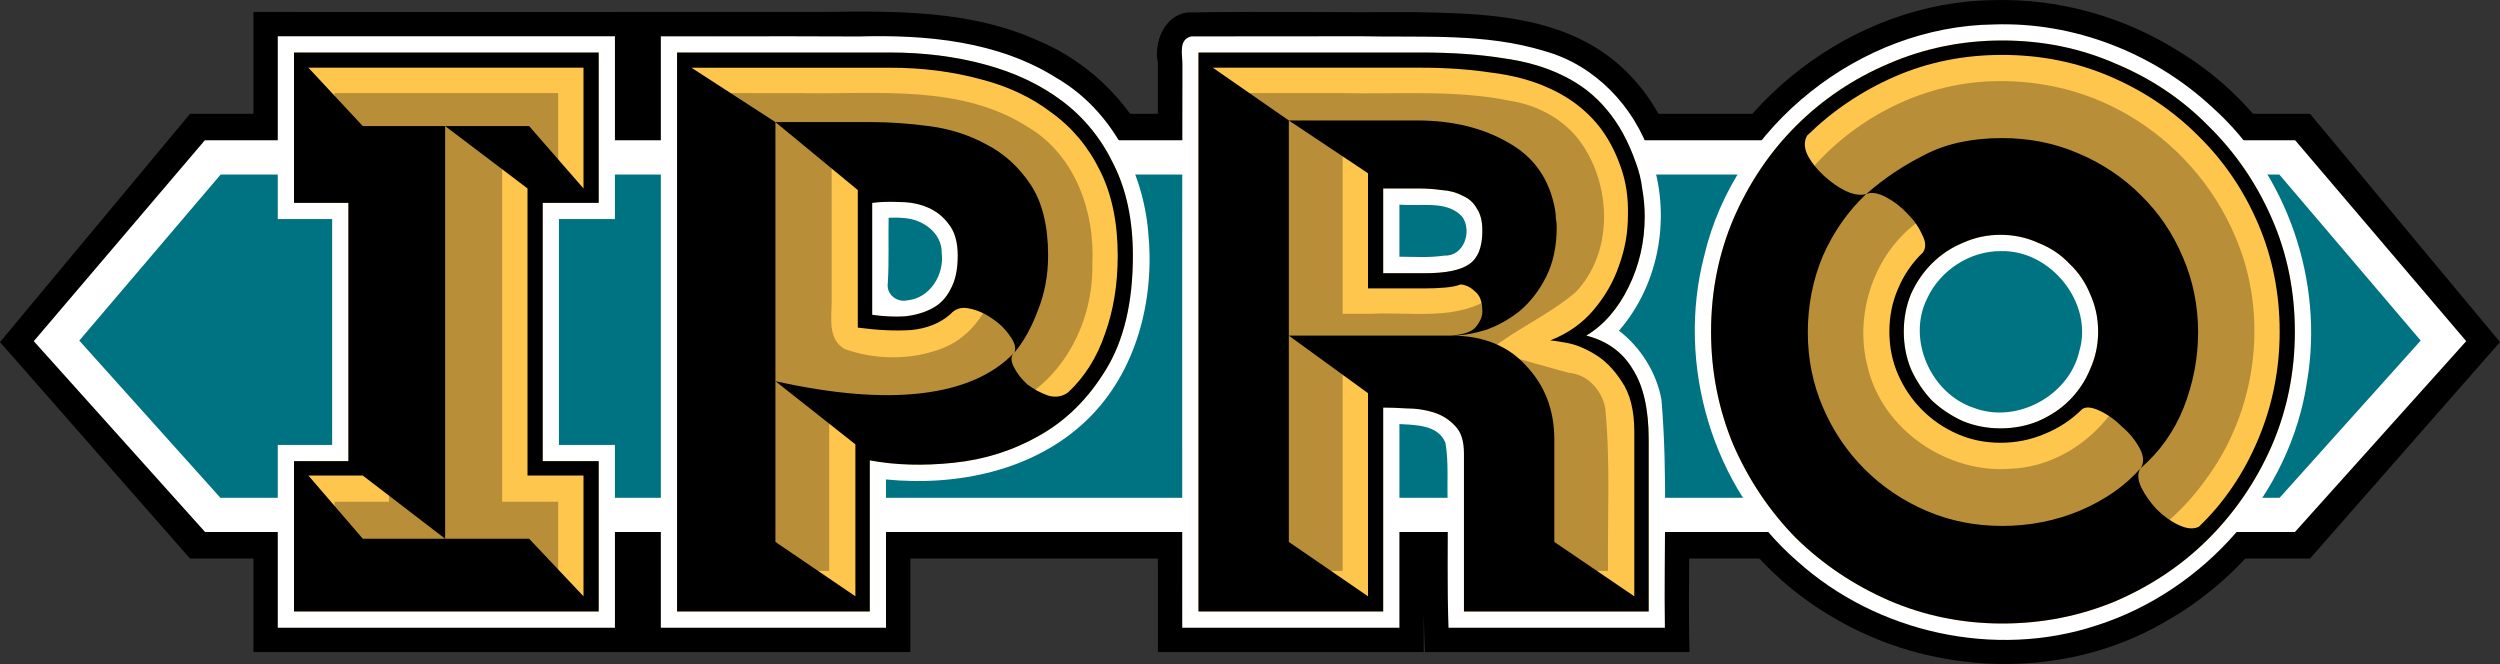 <?xml version="1.0" encoding="UTF-8" standalone="no"?>
<!-- Created with Inkscape (http://www.inkscape.org/) -->

<svg
   width="259.053mm"
   height="68.803mm"
   viewBox="0 0 259.053 68.803"
   version="1.1"
   id="svg5"
   inkscape:version="1.1.1 (3bf5ae0d25, 2021-09-20)"
   sodipodi:docname="ipro.svg"
   xmlns:inkscape="http://www.inkscape.org/namespaces/inkscape"
   xmlns:sodipodi="http://sodipodi.sourceforge.net/DTD/sodipodi-0.dtd"
   xmlns="http://www.w3.org/2000/svg"
   xmlns:svg="http://www.w3.org/2000/svg">
  <rect x="0" y="0" width="259.053" height="68.803" fill="#333333" stroke="none"/>
  <sodipodi:namedview
     id="namedview7"
     pagecolor="#505050"
     bordercolor="#eeeeee"
     borderopacity="1"
     inkscape:pageshadow="0"
     inkscape:pageopacity="0"
     inkscape:pagecheckerboard="0"
     inkscape:document-units="mm"
     showgrid="false"
     fit-margin-top="0"
     fit-margin-left="0"
     fit-margin-right="0"
     fit-margin-bottom="0"
     inkscape:zoom="0.2841821"
     inkscape:cx="42.226446"
     inkscape:cy="383.55688"
     inkscape:window-width="1920"
     inkscape:window-height="1017"
     inkscape:window-x="-8"
     inkscape:window-y="-8"
     inkscape:window-maximized="1"
     inkscape:current-layer="layer1" />
  <defs
     id="defs2" />
  <g
     inkscape:label="Layer 1"
     inkscape:groupmode="layer"
     id="layer1"
     style="opacity:1"
     transform="translate(31.461,-44.348)">
    <path
       id="path29692"
       style="font-size:52.192px;line-height:1.25;font-family:'RACE1 Brannt Plus Chiseled NCV';-inkscape-font-specification:'RACE1 Brannt Plus Chiseled NCV, Normal';fill:#000000;fill-opacity:1;stroke-width:0.863"
       d="m 175.142,44.36 c -14.494,0.154 -28.186,10.664 -32.129,24.603 0.864,-7.745 -2.74,-16.094 -9.646,-19.994 -5.538,-3.135 -12.112,-3.242 -18.306,-3.366 -7.864,0.049 -15.733,-0.094 -23.593,0.041 -2.337,0.414 -3.383,3.122 -2.949,5.247 0,3.537 0,7.074 0,10.611 -2.136,-5.809 -6.758,-10.61 -12.478,-12.974 -6.882,-3.103 -14.593,-3.046 -21.988,-2.943 -19.75,0.013 -39.501,-0.003 -59.251,0.003 0,7.993 0,15.987 0,23.98 1.878,0 3.756,0 5.634,0 0,6.121 0,12.243 0,18.364 -1.878,0 -3.756,0 -5.634,0 0,7.994 0,15.989 0,23.983 22.689,0 45.378,0 68.066,0 0,-5.074 0,-10.148 0,-15.223 7.988,0.236 16.492,-2.481 21.688,-8.807 1.713,-2.087 3.047,-4.477 3.963,-7.014 0.001,10.348 0.002,20.696 0.003,31.044 9.182,0 18.364,0 27.546,0 0,-1.358 0,-2.716 0,-4.075 0.016,1.359 0.077,2.717 0.118,4.075 9.14,0 18.279,0 27.419,0 -0.192,-7.405 0.19,-14.816 -0.152,-22.218 2.505,7.629 7.764,14.32 14.686,18.419 10.335,6.321 24.123,6.841 34.666,0.709 10.433,-5.804 17.635,-17.264 17.729,-29.279 0.338,-11.825 -5.948,-23.616 -16.07,-29.785 -5.719,-3.651 -12.534,-5.589 -19.322,-5.4 z M 116.239,68.123 c 0.561,0.046 1.212,-0.089 1.706,0.229 -0.621,0.096 -1.252,0.05 -1.876,0.112 0.092,-0.1 -0.145,-0.503 0.171,-0.341 z m -82.3,1.445 c 1.12,-0.141 0.31,1.648 0.555,2.382 0,5.327 0,10.655 0,15.982 -1.839,0 -3.678,0 -5.517,0 0,-6.121 0,-12.243 0,-18.364 1.654,0 3.308,0 4.962,0 z m 29.239,0.313 c 0.77,0.681 0.545,1.906 -0.059,2.611 0.004,-0.886 2.56e-4,-1.772 0.009,-2.658 z m 112.792,3.008 c 4.064,-0.086 7.299,5.024 5.069,8.566 -1.72,3.215 -6.712,4.246 -9.263,1.436 -2.387,-2.318 -2.367,-6.773 0.486,-8.714 1.038,-0.839 2.374,-1.299 3.708,-1.288 z m -33.98,0.791 c -0.363,2.501 -0.456,5.043 -0.254,7.563 -0.577,-1.044 -1.258,-2.032 -2.047,-2.927 0.968,-1.422 1.766,-3.058 2.301,-4.636 z" />
    <path
       id="path29559"
       style="fill:#000000;fill-opacity:1;stroke:#000000;stroke-width:0;stroke-linecap:square;stroke-miterlimit:4;stroke-dasharray:none;paint-order:markers stroke fill"
       d="m -11.926,56.33 c -6.512,7.822 -13.024,15.643 -19.535,23.465 6.562,7.478 13.126,14.953 19.689,22.43 73.226,0 146.452,0 219.678,0 6.562,-7.476 13.125,-14.952 19.686,-22.43 -6.561,-7.886 -13.125,-15.77 -19.686,-23.656 -73.225,0 -146.449,0 -219.674,0 -0.053,0.064 -0.105,0.128 -0.158,0.191 z" />
    <path
       id="rect28751"
       style="fill:#007383;fill-opacity:1;stroke:#ffffff;stroke-width:3.55;stroke-linecap:square;stroke-miterlimit:4;stroke-dasharray:none;stroke-opacity:1;paint-order:markers stroke fill"
       d="M -9.417,60.66 -25.603,79.669 -9.417,97.703 H 134.364 205.548 l 16.185,-18.034 -16.185,-19.009 h -71.183 z"
       sodipodi:nodetypes="ccccccccc" />
    <path
       id="path9775"
       style="font-size:52.192px;line-height:1.25;font-family:'RACE1 Brannt Plus Chiseled NCV';-inkscape-font-specification:'RACE1 Brannt Plus Chiseled NCV, Normal';fill:#ffffff;fill-opacity:1;stroke-width:0.863"
       d="m 175.16,46.882 c -13.826,0.159 -26.869,10.477 -30.028,23.971 -2.917,11.229 0.815,23.976 9.611,31.619 8.242,7.44 20.496,10.182 31.071,6.674 11.163,-3.575 20.075,-13.641 21.79,-25.303 1.742,-10.328 -2.032,-21.436 -9.875,-28.421 -6.044,-5.605 -14.31,-8.823 -22.569,-8.54 z m -83.174,1.237 c -1.393,0.324 -0.896,1.957 -0.921,2.971 -0.051,19.43 -0.007,38.87 -0.022,58.305 7.501,0 15.003,0 22.504,0 0,-7.035 0,-14.07 0,-21.105 1.687,0.093 4.033,0.086 4.769,1.944 0.361,2.079 0.141,4.221 0.244,6.327 0.018,4.278 -0.077,8.558 0.076,12.834 7.473,0 14.947,0 22.42,0 -0.132,-7.879 0.316,-15.786 -0.358,-23.644 -0.51,-2.815 -2.176,-5.435 -4.402,-7.137 4.258,-4.891 5.449,-12.07 3.279,-18.144 -1.676,-5.08 -5.776,-9.396 -10.995,-10.831 -6.13,-1.89 -12.635,-1.395 -18.963,-1.534 -5.875,0.007 -11.765,0.005 -17.631,0.014 z m -49.188,-0.003 c -1.928,-0.002 -3.856,-0.006 -5.783,-0.006 0,20.428 0,40.856 0,61.285 7.777,0 15.554,0 23.332,0 0,-5.122 0,-10.244 0,-15.365 7.357,0.726 15.373,-0.905 20.832,-6.174 5.131,-4.948 7.026,-12.444 6.347,-19.388 C 86.998,62.068 83.674,55.719 78.026,52.431 71.945,48.597 64.528,47.928 57.506,48.128 c -4.902,-0.026 -9.805,-0.025 -14.707,-0.012 z m -45.476,0.834 c 0,6.032 0,12.065 0,18.097 1.878,0 3.756,0 5.634,0 0,7.802 0,15.604 0,23.406 -1.878,0 -3.756,0 -5.634,0 0,6.314 0,12.627 0,18.941 11.645,0 23.29,0 34.936,0 0,-6.314 -1e-6,-12.627 0,-18.941 -1.934,0 -3.868,0 -5.802,0 0,-7.802 0,-15.604 0,-23.406 1.934,0 3.868,0 5.802,0 0,-6.313 -1e-6,-12.625 0,-18.938 -11.645,0 -23.29,0 -34.936,0 0,0.28 0,0.56 0,0.84 z M 114.409,65.587 c 1.899,0.064 4.266,-0.35 5.672,1.25 1.019,1.495 0.148,4.082 -1.866,3.996 -1.545,0.236 -3.112,0.122 -4.668,0.116 0,-1.798 0,-3.595 0,-5.393 0.287,0.01 0.575,0.021 0.862,0.031 z m -52.224,1.355 c 1.944,0.107 3.954,1.507 3.938,3.615 0.279,2.24 -1.196,4.68 -3.56,4.915 -1.107,0.24 -2.207,-0.631 -2.03,-1.799 0.141,-2.245 0.038,-4.541 0.086,-6.76 0.524,-0.025 1.044,-0.026 1.566,0.028 z m 113.731,3.427 c 5.139,-0.117 9.591,5.41 8.075,10.401 -1.063,4.577 -6.464,7.515 -10.881,5.855 -4.467,-1.449 -7.001,-7.076 -4.887,-11.332 1.339,-2.928 4.457,-4.973 7.693,-4.924 z" />
    <path
       id="path9550"
       style="font-size:52.192px;line-height:1.25;font-family:'RACE1 Brannt Plus Chiseled NCV';-inkscape-font-specification:'RACE1 Brannt Plus Chiseled NCV, Normal';fill:#ffc64e;fill-opacity:1;stroke-width:0.863"
       d="m 176.005,48.546 c -4.143,0 -8.065,0.801 -11.766,2.403 -3.646,1.547 -6.85,3.701 -9.613,6.464 -2.707,2.707 -4.862,5.91 -6.464,9.612 -1.547,3.646 -2.32,7.541 -2.32,11.684 0,4.143 0.773,8.066 2.32,11.767 1.602,3.646 3.757,6.85 6.464,9.613 2.762,2.707 5.966,4.862 9.613,6.464 3.701,1.602 7.623,2.403 11.766,2.403 4.143,0 8.066,-0.773 11.767,-2.32 3.701,-1.602 6.906,-3.757 9.613,-6.464 2.762,-2.762 4.944,-5.966 6.546,-9.613 1.602,-3.701 2.403,-7.651 2.403,-11.85 0,-4.199 -0.801,-8.121 -2.403,-11.767 -1.602,-3.646 -3.784,-6.822 -6.546,-9.529 -2.707,-2.762 -5.911,-4.917 -9.613,-6.464 -3.646,-1.602 -7.569,-2.403 -11.767,-2.403 z M -0.996,49.789 V 65.367 H 4.639 V 92.133 H -0.996 V 107.712 H 30.576 V 92.133 H 24.775 V 65.367 h 5.801 V 49.789 Z m 39.693,0 V 107.712 H 58.667 V 92.05 c 2.652,0.497 5.552,0.58 8.701,0.249 3.204,-0.331 6.16,-1.271 8.867,-2.817 2.762,-1.547 5.054,-3.812 6.877,-6.795 1.878,-3.038 2.817,-6.989 2.817,-11.85 0,-3.646 -0.663,-6.795 -1.989,-9.447 -1.271,-2.652 -3.038,-4.833 -5.303,-6.546 -2.265,-1.713 -4.944,-2.983 -8.037,-3.812 -3.038,-0.829 -6.326,-1.243 -9.861,-1.243 z m 54.029,0 V 107.712 H 111.867 V 86.581 c 0.663,0 1.464,0.028 2.403,0.083 0.994,0 1.934,0.138 2.817,0.414 0.884,0.276 1.63,0.746 2.237,1.409 0.608,0.608 0.912,1.547 0.912,2.817 v 16.408 h 19.141 V 89.896 c 0,-3.149 -0.552,-5.58 -1.657,-7.292 -1.05,-1.768 -2.652,-2.928 -4.806,-3.48 1.823,-1.105 3.287,-2.79 4.392,-5.055 1.105,-2.265 1.657,-4.696 1.657,-7.292 0,-0.939 -0.083,-1.878 -0.249,-2.817 -0.11,-0.939 -0.331,-1.851 -0.663,-2.735 -0.773,-2.21 -1.768,-4.032 -2.983,-5.468 -1.215,-1.492 -2.735,-2.679 -4.558,-3.563 -1.768,-0.884 -3.866,-1.492 -6.297,-1.823 -2.431,-0.387 -5.248,-0.58 -8.452,-0.58 z m 19.142,14.087 h 3.646 c 0.829,0 1.63,0.055 2.403,0.166 0.829,0.055 1.547,0.249 2.155,0.58 0.663,0.276 1.16,0.718 1.492,1.326 0.387,0.552 0.58,1.326 0.58,2.32 0,1.713 -0.47,2.873 -1.409,3.48 -0.884,0.608 -2.403,0.912 -4.558,0.912 h -4.309 z M 61.044,65.259 c 0.252,0.003 0.51,0.012 0.772,0.025 1.05,0 2.016,0.193 2.9,0.58 0.884,0.387 1.602,0.967 2.155,1.74 0.608,0.773 0.912,1.851 0.912,3.232 0,1.436 -0.249,2.597 -0.746,3.48 -0.442,0.884 -1.077,1.547 -1.906,1.989 -0.829,0.442 -1.795,0.718 -2.9,0.829 -1.05,0.055 -2.155,-4e-6 -3.315,-0.166 V 65.367 C 59.579,65.284 60.288,65.249 61.044,65.259 Z m 114.795,3.423 c 1.381,0 2.679,0.276 3.895,0.829 1.271,0.497 2.348,1.215 3.232,2.155 0.939,0.884 1.657,1.934 2.155,3.149 0.552,1.215 0.829,2.514 0.829,3.895 0,1.381 -0.276,2.679 -0.829,3.895 -0.497,1.215 -1.215,2.293 -2.155,3.232 -0.884,0.884 -1.961,1.602 -3.232,2.155 -1.215,0.497 -2.514,0.746 -3.895,0.746 -1.381,0 -2.679,-0.249 -3.894,-0.746 -1.215,-0.552 -2.293,-1.271 -3.232,-2.155 -0.884,-0.939 -1.602,-2.016 -2.155,-3.232 -0.497,-1.215 -0.746,-2.514 -0.746,-3.895 0,-1.381 0.249,-2.679 0.746,-3.895 0.552,-1.215 1.271,-2.265 2.155,-3.149 0.939,-0.939 2.016,-1.657 3.232,-2.155 1.215,-0.552 2.513,-0.829 3.894,-0.829 z" />
    <path
       id="path20820"
       style="font-size:52.192px;line-height:1.25;font-family:'RACE1 Brannt Plus Chiseled NCV';-inkscape-font-specification:'RACE1 Brannt Plus Chiseled NCV, Normal';opacity:0.28;fill:#000000;fill-opacity:1;stroke-width:0.863"
       d="m 174.382,52.789 c -7.654,0.429 -14.929,4.562 -19.452,10.714 -1.701,2.294 -3.174,5.337 -3.966,8.298 -1.443,5.174 -1.16,11.104 0.729,16.122 1.728,4.743 5.124,9.085 9.334,12.023 5.093,3.673 11.817,5.422 17.877,4.651 7.143,-0.766 13.91,-4.573 18.105,-10.431 5.367,-7.1 6.708,-17.057 3.169,-25.255 -2.221,-5.317 -6.23,-9.808 -11.144,-12.662 -4.45,-2.598 -9.488,-3.727 -14.65,-3.46 z m -122.659,1.212 c -2.942,-0.003 -5.884,-0.006 -8.825,-0.009 0,16.506 0,33.013 0,49.519 3.856,0 7.711,0 11.567,0 0,-5.523 0,-11.046 0,-16.569 6.148,1.546 13.024,2.251 18.878,-0.699 C 78.796,83.699 81.859,77.583 81.726,71.713 82.022,66.359 79.968,60.5 75.212,57.612 68.29,53.076 59.648,54.119 51.723,54.001 Z M 3.205,61.165 c 1.878,0 3.756,0 5.634,0 -1.6e-6,11.724 0,23.448 0,35.171 -1.878,0 -3.756,0 -5.634,0 0,2.392 0,4.784 0,7.176 7.723,0 15.447,0 23.17,0 0,-2.392 0,-4.784 0,-7.176 -1.934,0 -3.868,0 -5.802,0 0,-11.724 2e-6,-23.448 0,-35.171 1.934,0 3.868,0 5.802,0 0,-2.391 0,-4.782 0,-7.173 -7.723,0 -15.447,0 -23.17,0 0,2.391 0,4.782 0,7.173 z M 96.926,103.512 c 3.58,0 7.159,0 10.739,0 0,-7.081 0,-14.161 0,-21.242 4.277,0.372 8.967,-0.541 12.825,1.815 3.195,1.647 4.268,5.547 3.962,8.9 -0.032,3.508 -0.005,7.018 -0.014,10.527 3.576,0 7.153,0 10.729,0 -0.074,-5.648 0.262,-11.322 -0.298,-16.95 -0.383,-1.819 -1.84,-3.434 -3.76,-3.577 -2.759,-0.769 -5.518,-1.538 -8.278,-2.306 2.838,-2.259 6.23,-3.704 8.989,-6.062 3.797,-3.987 3.729,-10.572 0.835,-15.056 -1.663,-2.652 -4.569,-4.272 -7.615,-4.767 -5.716,-1.17 -11.589,-0.666 -17.382,-0.802 -3.577,0 -7.155,0 -10.732,0 0,16.506 0,33.013 0,49.519 z M 115.705,59.67 c 3.357,0.013 7.247,0.726 9.217,3.748 2.531,3.784 1.738,9.813 -2.416,12.117 -3.619,1.979 -7.872,1.126 -11.806,1.327 -1.012,0 -2.023,0 -3.035,0 0,-5.73 0,-11.459 0,-17.189 2.68,-9.4e-5 5.361,-0.003 8.041,-0.003 z m -54.081,1.374 c 4.557,-0.135 9.428,2.944 10.133,7.666 1.067,4.663 -1.236,10.311 -5.985,11.882 -3.118,1.091 -6.664,1.022 -9.746,-0.093 -1.79,-1.078 -1.28,-3.382 -1.311,-5.12 0,-4.606 0,-9.212 0,-13.817 2.3,-0.213 4.596,-0.514 6.909,-0.518 z m 114.196,3.436 c 7.552,-0.162 14.513,6.626 14.339,14.221 0.069,7.17 -5.997,13.903 -13.232,14.216 -6.577,0.539 -13.305,-4.004 -14.847,-10.501 -1.606,-5.989 1.063,-12.992 6.608,-15.964 2.161,-1.246 4.634,-1.954 7.132,-1.972 z" />
    <path
       d="M -0.996,107.712 V 92.133 H 4.639 V 65.367 H -0.996 V 49.789 H 30.576 v 15.579 h -5.801 v 26.766 h 5.801 V 107.712 Z M 14.666,100.171 6.13,93.625 H 0.496 l 5.635,6.546 z m 14.336,5.966 V 93.625 H 23.201 V 63.876 l -8.535,-6.464 v 42.759 h 8.701 z m 0,-42.262 V 51.363 H 0.496 L 6.13,57.412 H 23.367 Z"
       style="font-size:52.192px;line-height:1.25;font-family:'RACE1 Brannt Plus Chiseled NCV';-inkscape-font-specification:'RACE1 Brannt Plus Chiseled NCV, Normal';stroke-width:0.863"
       id="path6942" />
    <path
       d="M 38.697,107.712 V 49.789 h 22.042 q 5.303,0 9.861,1.243 4.64,1.243 8.038,3.812 3.397,2.569 5.303,6.546 1.989,3.978 1.989,9.447 0,7.292 -2.817,11.85 -2.735,4.475 -6.878,6.795 -4.06,2.32 -8.867,2.817 -4.723,0.497 -8.701,-0.249 v 15.662 z m 18.479,-1.574 V 90.393 l -8.287,-6.546 V 100.503 Z M 48.889,83.847 q 8.95,1.989 15.164,1.243 6.298,-0.746 9.612,-4.226 0.249,-0.746 -0.497,-1.74 -0.746,-1.077 -1.906,-1.823 -1.077,-0.746 -2.32,-0.994 -1.16,-0.249 -1.906,0.58 -1.574,1.409 -4.06,1.657 -2.403,0.166 -5.552,-0.249 V 64.042 l -8.535,-7.044 z m 24.777,-2.983 q -0.58,0.497 -0.083,1.492 0.497,0.994 1.409,1.823 0.994,0.746 2.155,1.16 1.16,0.331 2.072,-0.331 2.569,-2.403 3.812,-6.049 1.326,-3.646 1.326,-8.121 0,-5.138 -1.823,-8.784 -1.823,-3.729 -5.055,-6.049 -3.149,-2.403 -7.458,-3.48 -4.309,-1.16 -9.281,-1.16 H 40.188 l 8.701,5.635 h 10.027 q 2.735,0 5.883,0.414 3.232,0.414 5.966,1.906 2.735,1.409 4.558,4.143 1.823,2.735 1.823,7.375 0,3.066 -1.077,5.718 -0.994,2.652 -2.403,4.309 z M 58.916,76.969 q 1.74,0.249 3.315,0.166 1.657,-0.166 2.9,-0.829 1.243,-0.663 1.906,-1.989 0.746,-1.326 0.746,-3.48 0,-2.072 -0.912,-3.232 -0.829,-1.16 -2.155,-1.74 -1.326,-0.58 -2.9,-0.58 -1.574,-0.083 -2.9,0.083 z"
       style="font-size:52.192px;line-height:1.25;font-family:'RACE1 Brannt Plus Chiseled NCV';-inkscape-font-specification:'RACE1 Brannt Plus Chiseled NCV, Normal';stroke-width:0.863"
       id="path6944" />
    <path
       d="M 92.725,107.712 V 49.789 h 23.037 q 4.806,0 8.452,0.58 3.646,0.497 6.298,1.823 2.735,1.326 4.558,3.563 1.823,2.155 2.983,5.469 0.497,1.326 0.663,2.735 0.249,1.409 0.249,2.817 0,3.895 -1.657,7.292 -1.657,3.397 -4.392,5.055 3.232,0.829 4.806,3.48 1.657,2.569 1.657,7.292 v 17.816 H 120.236 V 91.304 q 0,-1.906 -0.912,-2.817 -0.912,-0.994 -2.237,-1.409 -1.326,-0.414 -2.817,-0.414 -1.409,-0.083 -2.403,-0.083 v 21.131 z m 17.568,-1.574 V 85.09 l -8.204,-5.966 V 100.503 Z m -8.204,-27.014 h 16.822 q 1.989,-0.166 2.569,-0.912 0.663,-0.829 0.663,-1.574 0,-1.492 -0.746,-2.072 -0.663,-0.663 -1.492,-0.746 -0.663,0.249 -1.657,0.331 -0.994,0.083 -2.072,0.083 h -5.883 V 62.301 l -8.204,-5.469 z m 9.778,-6.464 h 4.309 q 3.232,0 4.558,-0.912 1.409,-0.912 1.409,-3.48 0,-1.492 -0.58,-2.32 -0.497,-0.912 -1.492,-1.326 -0.912,-0.497 -2.155,-0.58 -1.16,-0.166 -2.403,-0.166 h -3.646 z m 7.044,6.464 q 4.972,0 7.789,3.149 2.9,3.066 2.9,7.624 v 10.607 l 8.287,5.635 V 89.067 q 0,-3.315 -1.326,-5.221 -1.243,-1.906 -2.817,-2.817 -1.492,-0.912 -2.9,-1.16 -1.409,-0.249 -1.657,-0.249 2.735,-1.077 4.475,-3.149 1.823,-2.155 2.652,-4.64 0.912,-2.486 0.912,-5.138 0.083,-2.735 -0.746,-5.055 -1.077,-3.066 -2.983,-5.055 -1.906,-1.989 -4.558,-3.149 -2.569,-1.16 -5.966,-1.574 -3.315,-0.497 -7.209,-0.497 H 94.217 l 7.872,5.469 h 13.341 q 5.469,0 9.447,2.32 3.978,2.237 4.806,6.961 0.083,0.497 0.083,0.912 0.083,0.414 0.083,0.829 0,2.983 -1.077,5.138 -1.077,2.155 -2.735,3.563 -1.657,1.326 -3.563,1.989 -1.906,0.58 -3.563,0.58 z"
       style="font-size:52.192px;line-height:1.25;font-family:'RACE1 Brannt Plus Chiseled NCV';-inkscape-font-specification:'RACE1 Brannt Plus Chiseled NCV, Normal';stroke-width:0.863"
       id="path6946" />
    <path
       d="m 176.005,108.955 q -6.215,0 -11.767,-2.403 -5.469,-2.403 -9.612,-6.464 -4.06,-4.143 -6.464,-9.612 -2.32,-5.552 -2.32,-11.767 0,-6.215 2.32,-11.684 2.403,-5.552 6.464,-9.612 4.143,-4.143 9.612,-6.464 5.552,-2.403 11.767,-2.403 6.298,0 11.767,2.403 5.552,2.32 9.612,6.464 4.143,4.06 6.546,9.53 2.403,5.469 2.403,11.767 0,6.298 -2.403,11.85 -2.403,5.469 -6.546,9.612 -4.06,4.06 -9.612,6.464 -5.552,2.32 -11.767,2.32 z m 0,-10.11 q 4.226,0 8.038,-1.574 3.895,-1.657 6.298,-4.392 0.58,-0.829 -0.083,-2.072 -0.663,-1.243 -1.823,-2.237 -1.077,-1.077 -2.32,-1.657 -1.243,-0.58 -1.823,-0.166 -1.657,1.657 -3.895,2.569 -2.155,0.912 -4.558,0.912 -2.403,0 -4.475,-0.912 -2.072,-0.912 -3.646,-2.486 -1.574,-1.574 -2.486,-3.646 -0.912,-2.072 -0.912,-4.475 0,-2.403 0.912,-4.475 0.912,-2.155 2.569,-3.729 0.497,-0.746 -0.083,-1.823 -0.497,-1.16 -1.492,-2.155 -0.994,-1.077 -2.237,-1.74 -1.243,-0.663 -2.072,-0.331 -2.817,2.652 -4.475,6.381 -1.574,3.729 -1.574,7.955 0,4.143 1.574,7.789 1.574,3.646 4.309,6.381 2.735,2.735 6.381,4.309 3.646,1.574 7.872,1.574 z m -0.166,-10.11 q 2.072,0 3.895,-0.746 1.906,-0.829 3.232,-2.155 1.409,-1.409 2.155,-3.232 0.829,-1.823 0.829,-3.895 0,-2.072 -0.829,-3.895 -0.746,-1.823 -2.155,-3.149 -1.326,-1.409 -3.232,-2.155 -1.823,-0.829 -3.895,-0.829 -2.072,0 -3.895,0.829 -1.823,0.746 -3.232,2.155 -1.326,1.326 -2.155,3.149 -0.746,1.823 -0.746,3.895 0,2.072 0.746,3.895 0.829,1.823 2.155,3.232 1.409,1.326 3.232,2.155 1.823,0.746 3.895,0.746 z m 14.502,4.143 q -0.497,0.746 0.083,1.989 0.58,1.16 1.574,2.237 1.077,1.077 2.32,1.657 1.243,0.58 2.072,0.166 3.895,-3.729 6.132,-9.032 2.237,-5.303 2.237,-11.187 0,-5.966 -2.237,-11.187 -2.237,-5.221 -6.215,-9.115 -3.895,-3.895 -9.115,-6.132 -5.221,-2.237 -11.187,-2.237 -5.966,0 -11.104,2.237 -5.138,2.237 -9.115,6.132 -0.497,0.912 0.083,2.072 0.58,1.077 1.657,2.072 1.077,0.994 2.237,1.574 1.243,0.58 2.155,0.331 2.735,-2.403 6.049,-4.06 3.315,-1.74 8.038,-1.74 4.226,0 7.872,1.574 3.729,1.574 6.464,4.309 2.817,2.735 4.392,6.464 1.574,3.646 1.574,7.789 0,3.978 -1.492,7.789 -1.492,3.729 -4.475,6.298 z"
       style="font-size:52.192px;line-height:1.25;font-family:'RACE1 Brannt Plus Chiseled NCV';-inkscape-font-specification:'RACE1 Brannt Plus Chiseled NCV, Normal';stroke-width:0.863"
       id="path6948" />
  </g>
</svg>
